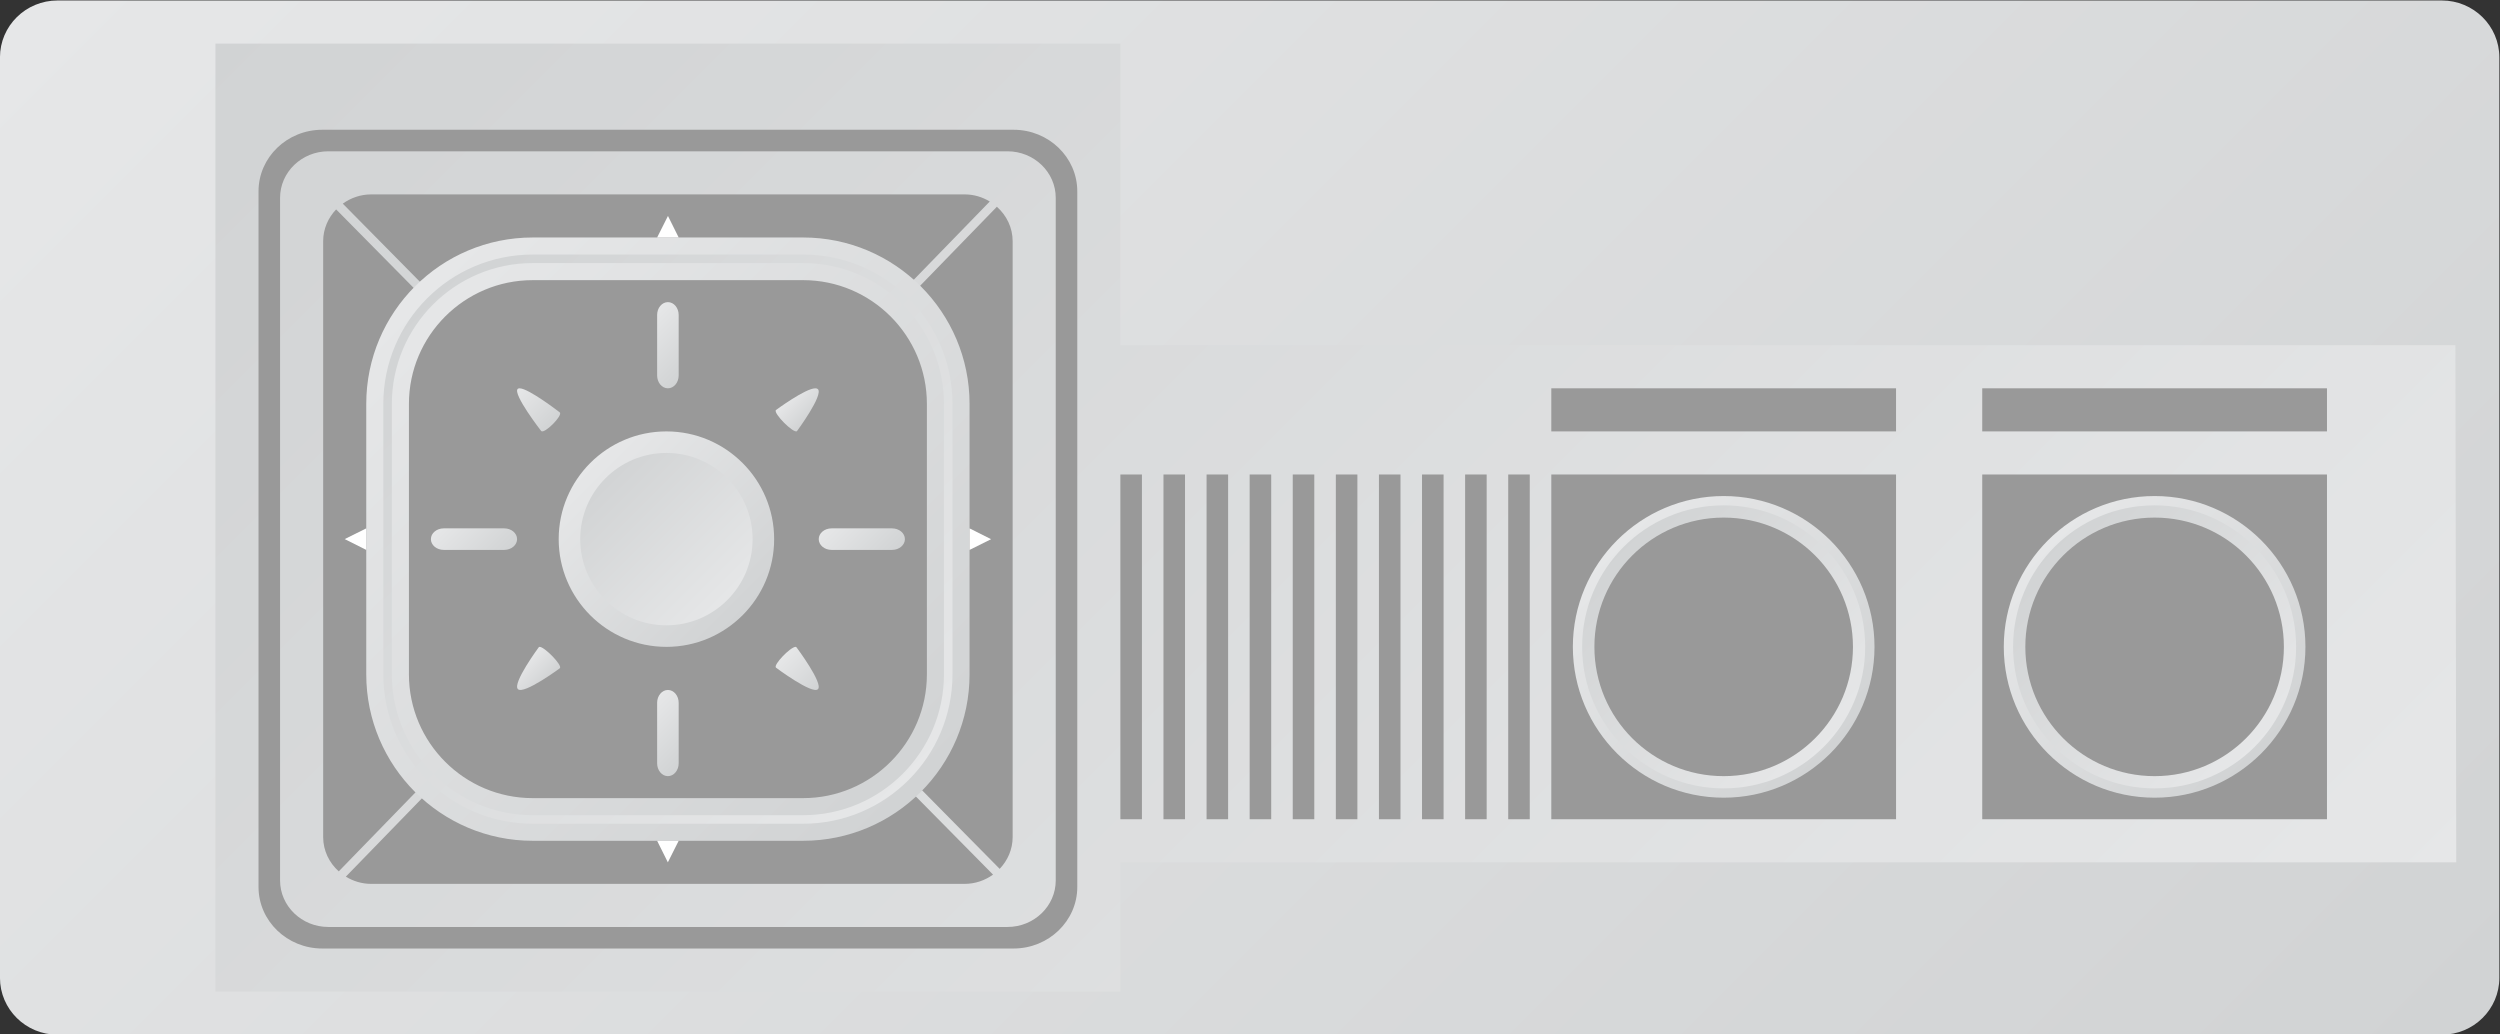 <?xml version="1.0" encoding="UTF-8" standalone="no"?>
<svg
   xmlns:dc="http://purl.org/dc/elements/1.1/"
   xmlns:cc="http://creativecommons.org/ns#"
   xmlns:rdf="http://www.w3.org/1999/02/22-rdf-syntax-ns#"
   xmlns:svg="http://www.w3.org/2000/svg"
   xmlns="http://www.w3.org/2000/svg"
   viewBox="0 0 309.333 128"
   height="128"
   width="309.333"
   xml:space="preserve"
   id="svg2"
   version="1.1"><rect x="0" y="0" width="309.333" height="128" fill="#333333" stroke="none"/><defs
     id="defs6"><clipPath
       id="clipPath18"
       clipPathUnits="userSpaceOnUse"><path
         id="path16"
         d="M 17.342,176 C 14.392,176 12,173.636 12,170.72 v 0 -85.44 C 12,82.364 14.392,80 17.342,80 v 0 h 221.316 c 2.951,0 5.342,2.364 5.342,5.28 v 0 85.44 c 0,2.916 -2.391,5.28 -5.342,5.28 v 0 z" /></clipPath><linearGradient
       id="linearGradient28"
       spreadMethod="pad"
       gradientTransform="matrix(160.889,-160.889,-160.889,-160.889,47.556,208.444)"
       gradientUnits="userSpaceOnUse"
       y2="0"
       x2="1"
       y1="0"
       x1="0"><stop
         id="stop24"
         offset="0"
         style="stop-opacity:1;stop-color:#e6e7e8" /><stop
         id="stop26"
         offset="1"
         style="stop-opacity:1;stop-color:#d1d3d4" /></linearGradient><clipPath
       id="clipPath38"
       clipPathUnits="userSpaceOnUse"><path
         id="path36"
         d="M 32,172 V 84 h 84 v 12 h 124 l -0.078,48 H 116 v 28 z" /></clipPath><linearGradient
       id="linearGradient48"
       spreadMethod="pad"
       gradientTransform="matrix(-142,142,142,142,196.98,52.98)"
       gradientUnits="userSpaceOnUse"
       y2="0"
       x2="1"
       y1="0"
       x1="0"><stop
         id="stop44"
         offset="0"
         style="stop-opacity:1;stop-color:#e6e7e8" /><stop
         id="stop46"
         offset="1"
         style="stop-opacity:1;stop-color:#d1d3d4" /></linearGradient><clipPath
       id="clipPath58"
       clipPathUnits="userSpaceOnUse"><path
         id="path56"
         d="M 0,256 H 256 V 0 H 0 Z" /></clipPath><clipPath
       id="clipPath68"
       clipPathUnits="userSpaceOnUse"><path
         id="path66"
         d="m 158.432,116 c 0,-7.493 6.075,-13.568 13.568,-13.568 v 0 c 7.493,0 13.568,6.075 13.568,13.568 v 0 c 0,7.493 -6.075,13.568 -13.568,13.568 v 0 c -7.493,0 -13.568,-6.075 -13.568,-13.568" /></clipPath><linearGradient
       id="linearGradient78"
       spreadMethod="pad"
       gradientTransform="matrix(-19.188,19.188,19.188,19.188,181.594,106.406)"
       gradientUnits="userSpaceOnUse"
       y2="0"
       x2="1"
       y1="0"
       x1="0"><stop
         id="stop74"
         offset="0"
         style="stop-opacity:1;stop-color:#e6e7e8" /><stop
         id="stop76"
         offset="1"
         style="stop-opacity:1;stop-color:#d1d3d4" /></linearGradient><clipPath
       id="clipPath88"
       clipPathUnits="userSpaceOnUse"><path
         id="path86"
         d="m 158,116 c 0,-7.719 6.281,-14 14,-14 v 0 c 7.719,0 14,6.281 14,14 v 0 c 0,7.719 -6.281,14 -14,14 v 0 c -7.719,0 -14,-6.281 -14,-14 m 0.863,0 c 0,7.243 5.894,13.136 13.137,13.136 v 0 c 7.243,0 13.136,-5.893 13.136,-13.136 v 0 c 0,-7.243 -5.893,-13.136 -13.136,-13.136 v 0 c -7.243,0 -13.137,5.893 -13.137,13.136" /></clipPath><linearGradient
       id="linearGradient98"
       spreadMethod="pad"
       gradientTransform="matrix(19.79,-19.79,-19.79,-19.79,162.105,125.895)"
       gradientUnits="userSpaceOnUse"
       y2="0"
       x2="1"
       y1="0"
       x1="0"><stop
         id="stop94"
         offset="0"
         style="stop-opacity:1;stop-color:#e6e7e8" /><stop
         id="stop96"
         offset="1"
         style="stop-opacity:1;stop-color:#d1d3d4" /></linearGradient><clipPath
       id="clipPath108"
       clipPathUnits="userSpaceOnUse"><path
         id="path106"
         d="M 0,256 H 256 V 0 H 0 Z" /></clipPath><clipPath
       id="clipPath124"
       clipPathUnits="userSpaceOnUse"><path
         id="path122"
         d="m 198.432,116 c 0,-7.493 6.075,-13.568 13.568,-13.568 v 0 c 7.494,0 13.568,6.075 13.568,13.568 v 0 c 0,7.493 -6.074,13.568 -13.568,13.568 v 0 c -7.493,0 -13.568,-6.075 -13.568,-13.568" /></clipPath><linearGradient
       id="linearGradient134"
       spreadMethod="pad"
       gradientTransform="matrix(-19.188,19.188,19.188,19.188,221.594,106.406)"
       gradientUnits="userSpaceOnUse"
       y2="0"
       x2="1"
       y1="0"
       x1="0"><stop
         id="stop130"
         offset="0"
         style="stop-opacity:1;stop-color:#e6e7e8" /><stop
         id="stop132"
         offset="1"
         style="stop-opacity:1;stop-color:#d1d3d4" /></linearGradient><clipPath
       id="clipPath144"
       clipPathUnits="userSpaceOnUse"><path
         id="path142"
         d="m 198,116 c 0,-7.719 6.28,-14 14,-14 v 0 c 7.72,0 14,6.281 14,14 v 0 c 0,7.719 -6.28,14 -14,14 v 0 c -7.72,0 -14,-6.281 -14,-14 m 0.864,0 c 0,7.243 5.892,13.136 13.136,13.136 v 0 c 7.244,0 13.136,-5.893 13.136,-13.136 v 0 c 0,-7.243 -5.892,-13.136 -13.136,-13.136 v 0 c -7.244,0 -13.136,5.893 -13.136,13.136" /></clipPath><linearGradient
       id="linearGradient154"
       spreadMethod="pad"
       gradientTransform="matrix(19.79,-19.79,-19.79,-19.79,202.105,125.895)"
       gradientUnits="userSpaceOnUse"
       y2="0"
       x2="1"
       y1="0"
       x1="0"><stop
         id="stop150"
         offset="0"
         style="stop-opacity:1;stop-color:#e6e7e8" /><stop
         id="stop152"
         offset="1"
         style="stop-opacity:1;stop-color:#d1d3d4" /></linearGradient><clipPath
       id="clipPath164"
       clipPathUnits="userSpaceOnUse"><path
         id="path162"
         d="M 0,256 H 256 V 0 H 0 Z" /></clipPath><clipPath
       id="clipPath222"
       clipPathUnits="userSpaceOnUse"><path
         id="path220"
         d="m 61.448,153.208 c -8.081,0 -14.656,-6.575 -14.656,-14.657 v 0 -25.102 c 0,-8.082 6.575,-14.657 14.656,-14.657 v 0 h 25.103 c 8.082,0 14.657,6.575 14.657,14.657 v 0 25.102 c 0,8.082 -6.575,14.657 -14.657,14.657 v 0 z m -12.28,-39.759 v 25.102 c 0,6.772 5.509,12.281 12.28,12.281 v 0 h 25.103 c 6.772,0 12.281,-5.509 12.281,-12.281 v 0 -25.102 c 0,-6.772 -5.509,-12.281 -12.281,-12.281 v 0 H 61.448 c -6.771,0 -12.28,5.509 -12.28,12.281" /></clipPath><linearGradient
       id="linearGradient232"
       spreadMethod="pad"
       gradientTransform="matrix(-45.821,45.821,45.821,45.821,96.91,103.09)"
       gradientUnits="userSpaceOnUse"
       y2="0"
       x2="1"
       y1="0"
       x1="0"><stop
         id="stop228"
         offset="0"
         style="stop-opacity:1;stop-color:#e6e7e8" /><stop
         id="stop230"
         offset="1"
         style="stop-opacity:1;stop-color:#d1d3d4" /></linearGradient><clipPath
       id="clipPath242"
       clipPathUnits="userSpaceOnUse"><path
         id="path240"
         d="M 61.448,154 C 52.93,154 46,147.07 46,138.551 v 0 -25.102 C 46,104.93 52.93,98 61.448,98 v 0 H 86.551 C 95.07,98 102,104.93 102,113.449 v 0 25.102 C 102,147.07 95.07,154 86.551,154 v 0 z M 47.584,113.449 v 25.102 c 0,7.645 6.22,13.865 13.864,13.865 v 0 h 25.103 c 7.646,0 13.865,-6.22 13.865,-13.865 v 0 -25.102 c 0,-7.645 -6.219,-13.865 -13.865,-13.865 v 0 H 61.448 c -7.644,0 -13.864,6.22 -13.864,13.865 m 13.864,38.175 c -7.208,0 -13.072,-5.865 -13.072,-13.073 v 0 -25.102 c 0,-7.208 5.864,-13.073 13.072,-13.073 v 0 h 25.103 c 7.208,0 13.073,5.865 13.073,13.073 v 0 25.102 c 0,7.208 -5.865,13.073 -13.073,13.073 v 0 z M 49.961,113.449 v 25.102 c 0,6.335 5.153,11.489 11.487,11.489 v 0 h 25.103 c 6.335,0 11.489,-5.154 11.489,-11.489 v 0 -25.102 c 0,-6.335 -5.154,-11.489 -11.489,-11.489 v 0 H 61.448 c -6.334,0 -11.487,5.154 -11.487,11.489" /></clipPath><linearGradient
       id="linearGradient252"
       spreadMethod="pad"
       gradientTransform="matrix(46.94,-46.94,-46.94,-46.94,50.53,149.47)"
       gradientUnits="userSpaceOnUse"
       y2="0"
       x2="1"
       y1="0"
       x1="0"><stop
         id="stop248"
         offset="0"
         style="stop-opacity:1;stop-color:#e6e7e8" /><stop
         id="stop250"
         offset="1"
         style="stop-opacity:1;stop-color:#d1d3d4" /></linearGradient><clipPath
       id="clipPath262"
       clipPathUnits="userSpaceOnUse"><path
         id="path260"
         d="m 65.179,126 c 0,-4.63 3.888,-8.383 8.683,-8.383 v 0 c 4.795,0 8.682,3.753 8.682,8.383 v 0 c 0,4.63 -3.887,8.384 -8.682,8.384 v 0 c -4.795,0 -8.683,-3.754 -8.683,-8.384" /></clipPath><linearGradient
       id="linearGradient272"
       spreadMethod="pad"
       gradientTransform="matrix(-12.07,12.07,12.07,12.07,79.897,119.965)"
       gradientUnits="userSpaceOnUse"
       y2="0"
       x2="1"
       y1="0"
       x1="0"><stop
         id="stop268"
         offset="0"
         style="stop-opacity:1;stop-color:#e6e7e8" /><stop
         id="stop270"
         offset="1"
         style="stop-opacity:1;stop-color:#d1d3d4" /></linearGradient><clipPath
       id="clipPath282"
       clipPathUnits="userSpaceOnUse"><path
         id="path280"
         d="m 63.862,126 c 0,-5.513 4.486,-10 10,-10 v 0 c 5.514,0 10,4.487 10,10 v 0 c 0,5.514 -4.486,10 -10,10 v 0 c -5.514,0 -10,-4.486 -10,-10 m 2,0 c 0,4.411 3.588,8 8,8 v 0 c 4.411,0 8,-3.589 8,-8 v 0 c 0,-4.411 -3.589,-8 -8,-8 v 0 c -4.412,0 -8,3.589 -8,8" /></clipPath><linearGradient
       id="linearGradient292"
       spreadMethod="pad"
       gradientTransform="matrix(14.135,-14.135,-14.135,-14.135,66.794,133.068)"
       gradientUnits="userSpaceOnUse"
       y2="0"
       x2="1"
       y1="0"
       x1="0"><stop
         id="stop288"
         offset="0"
         style="stop-opacity:1;stop-color:#e6e7e8" /><stop
         id="stop290"
         offset="1"
         style="stop-opacity:1;stop-color:#d1d3d4" /></linearGradient><clipPath
       id="clipPath302"
       clipPathUnits="userSpaceOnUse"><path
         id="path300"
         d="m 73,146.807 v -5.614 C 73,140.534 73.448,140 74,140 v 0 c 0.552,0 1,0.534 1,1.193 v 0 5.614 C 75,147.466 74.552,148 74,148 v 0 c -0.552,0 -1,-0.534 -1,-1.193" /></clipPath><linearGradient
       id="linearGradient312"
       spreadMethod="pad"
       gradientTransform="matrix(4.364,-4.364,-4.364,-4.364,71.818,146.182)"
       gradientUnits="userSpaceOnUse"
       y2="0"
       x2="1"
       y1="0"
       x1="0"><stop
         id="stop308"
         offset="0"
         style="stop-opacity:1;stop-color:#e6e7e8" /><stop
         id="stop310"
         offset="1"
         style="stop-opacity:1;stop-color:#d1d3d4" /></linearGradient><clipPath
       id="clipPath322"
       clipPathUnits="userSpaceOnUse"><path
         id="path320"
         d="m 73,110.807 v -5.614 C 73,104.534 73.448,104 74,104 v 0 c 0.552,0 1,0.534 1,1.193 v 0 5.614 C 75,111.466 74.552,112 74,112 v 0 c -0.552,0 -1,-0.534 -1,-1.193" /></clipPath><linearGradient
       id="linearGradient332"
       spreadMethod="pad"
       gradientTransform="matrix(4.364,-4.364,-4.364,-4.364,71.818,110.182)"
       gradientUnits="userSpaceOnUse"
       y2="0"
       x2="1"
       y1="0"
       x1="0"><stop
         id="stop328"
         offset="0"
         style="stop-opacity:1;stop-color:#e6e7e8" /><stop
         id="stop330"
         offset="1"
         style="stop-opacity:1;stop-color:#d1d3d4" /></linearGradient><clipPath
       id="clipPath342"
       clipPathUnits="userSpaceOnUse"><path
         id="path340"
         d="m 60.057,139.943 c -0.477,-0.478 2.181,-3.909 2.181,-3.909 v 0 c 0.294,-0.295 2.023,1.434 1.729,1.728 v 0 c 0,0 -2.89,2.238 -3.735,2.238 v 0 c -0.076,0 -0.136,-0.018 -0.175,-0.057" /></clipPath><linearGradient
       id="linearGradient352"
       spreadMethod="pad"
       gradientTransform="matrix(3.266,-3.266,-3.266,-3.266,60.057,139.943)"
       gradientUnits="userSpaceOnUse"
       y2="0"
       x2="1"
       y1="0"
       x1="0"><stop
         id="stop348"
         offset="0"
         style="stop-opacity:1;stop-color:#e6e7e8" /><stop
         id="stop350"
         offset="1"
         style="stop-opacity:1;stop-color:#d1d3d4" /></linearGradient><clipPath
       id="clipPath362"
       clipPathUnits="userSpaceOnUse"><path
         id="path360"
         d="m 84.029,114.072 c 0,0 3.375,-2.524 3.899,-2 v 0 c 0.525,0.524 -2,3.898 -2,3.898 v 0 c -0.02,0.02 -0.048,0.03 -0.082,0.03 v 0 c -0.458,-0.001 -2.083,-1.662 -1.817,-1.928" /></clipPath><linearGradient
       id="linearGradient372"
       spreadMethod="pad"
       gradientTransform="matrix(3.164,-3.164,-3.164,-3.164,84.764,115.236)"
       gradientUnits="userSpaceOnUse"
       y2="0"
       x2="1"
       y1="0"
       x1="0"><stop
         id="stop368"
         offset="0"
         style="stop-opacity:1;stop-color:#e6e7e8" /><stop
         id="stop370"
         offset="1"
         style="stop-opacity:1;stop-color:#d1d3d4" /></linearGradient><clipPath
       id="clipPath382"
       clipPathUnits="userSpaceOnUse"><path
         id="path380"
         d="m 84.028,137.982 c -0.283,-0.282 1.672,-2.237 1.954,-1.954 v 0 c 0,0 2.481,3.356 1.941,3.895 v 0 C 87.87,139.976 87.79,140 87.689,140 v 0 c -0.932,0 -3.661,-2.018 -3.661,-2.018" /></clipPath><linearGradient
       id="linearGradient392"
       spreadMethod="pad"
       gradientTransform="matrix(1.954,-1.954,-1.954,-1.954,85.381,139.335)"
       gradientUnits="userSpaceOnUse"
       y2="0"
       x2="1"
       y1="0"
       x1="0"><stop
         id="stop388"
         offset="0"
         style="stop-opacity:1;stop-color:#e6e7e8" /><stop
         id="stop390"
         offset="1"
         style="stop-opacity:1;stop-color:#d1d3d4" /></linearGradient><clipPath
       id="clipPath402"
       clipPathUnits="userSpaceOnUse"><path
         id="path400"
         d="m 62.018,115.972 c 0,0 -2.481,-3.356 -1.941,-3.895 v 0 c 0.54,-0.54 3.895,1.941 3.895,1.941 v 0 C 64.236,114.281 62.553,116 62.096,116 v 0 c -0.032,0 -0.059,-0.009 -0.078,-0.028" /></clipPath><linearGradient
       id="linearGradient412"
       spreadMethod="pad"
       gradientTransform="matrix(1.954,-1.954,-1.954,-1.954,60.665,114.619)"
       gradientUnits="userSpaceOnUse"
       y2="0"
       x2="1"
       y1="0"
       x1="0"><stop
         id="stop408"
         offset="0"
         style="stop-opacity:1;stop-color:#e6e7e8" /><stop
         id="stop410"
         offset="1"
         style="stop-opacity:1;stop-color:#d1d3d4" /></linearGradient><clipPath
       id="clipPath422"
       clipPathUnits="userSpaceOnUse"><path
         id="path420"
         d="M 89.193,127 C 88.534,127 88,126.553 88,126 v 0 c 0,-0.553 0.534,-1 1.193,-1 v 0 h 5.614 c 0.659,0 1.193,0.447 1.193,1 v 0 c 0,0.553 -0.534,1 -1.193,1 v 0 z" /></clipPath><linearGradient
       id="linearGradient432"
       spreadMethod="pad"
       gradientTransform="matrix(4.364,-4.364,-4.364,-4.364,89.818,128.182)"
       gradientUnits="userSpaceOnUse"
       y2="0"
       x2="1"
       y1="0"
       x1="0"><stop
         id="stop428"
         offset="0"
         style="stop-opacity:1;stop-color:#e6e7e8" /><stop
         id="stop430"
         offset="1"
         style="stop-opacity:1;stop-color:#d1d3d4" /></linearGradient><clipPath
       id="clipPath442"
       clipPathUnits="userSpaceOnUse"><path
         id="path440"
         d="M 53.193,127 C 52.534,127 52,126.553 52,126 v 0 c 0,-0.553 0.534,-1 1.193,-1 v 0 h 5.614 c 0.659,0 1.193,0.447 1.193,1 v 0 c 0,0.553 -0.534,1 -1.193,1 v 0 z" /></clipPath><linearGradient
       id="linearGradient452"
       spreadMethod="pad"
       gradientTransform="matrix(4.364,-4.364,-4.364,-4.364,53.818,128.182)"
       gradientUnits="userSpaceOnUse"
       y2="0"
       x2="1"
       y1="0"
       x1="0"><stop
         id="stop448"
         offset="0"
         style="stop-opacity:1;stop-color:#e6e7e8" /><stop
         id="stop450"
         offset="1"
         style="stop-opacity:1;stop-color:#d1d3d4" /></linearGradient><clipPath
       id="clipPath462"
       clipPathUnits="userSpaceOnUse"><path
         id="path460"
         d="M 0,256 H 256 V 0 H 0 Z" /></clipPath></defs><g
     transform="matrix(1.333,0,0,-1.333,-16,234.667)"
     id="g10"><g
       id="g12"><g
         clip-path="url(#clipPath18)"
         id="g14"><g
           id="g20"><g
             id="g22"><path
               id="path30"
               style="fill:url(#linearGradient28);stroke:none"
               d="M 17.342,176 C 14.392,176 12,173.636 12,170.72 v 0 -85.44 C 12,82.364 14.392,80 17.342,80 v 0 h 221.316 c 2.951,0 5.342,2.364 5.342,5.28 v 0 85.44 c 0,2.916 -2.391,5.28 -5.342,5.28 v 0 z" /></g></g></g></g><g
       id="g32"><g
         clip-path="url(#clipPath38)"
         id="g34"><g
           id="g40"><g
             id="g42"><path
               id="path50"
               style="fill:url(#linearGradient48);stroke:none"
               d="M 32,172 V 84 h 84 v 12 h 124 l -0.078,48 H 116 v 28 z" /></g></g></g></g><g
       id="g52"><g
         clip-path="url(#clipPath58)"
         id="g54"><path
           id="path60"
           style="fill:#999999;fill-opacity:1;fill-rule:nonzero;stroke:none"
           d="m 188,100 h -32 v 32 h 32 z" /></g></g><g
       id="g62"><g
         clip-path="url(#clipPath68)"
         id="g64"><g
           id="g70"><g
             id="g72"><path
               id="path80"
               style="fill:url(#linearGradient78);stroke:none"
               d="m 158.432,116 c 0,-7.493 6.075,-13.568 13.568,-13.568 v 0 c 7.493,0 13.568,6.075 13.568,13.568 v 0 c 0,7.493 -6.075,13.568 -13.568,13.568 v 0 c -7.493,0 -13.568,-6.075 -13.568,-13.568" /></g></g></g></g><g
       id="g82"><g
         clip-path="url(#clipPath88)"
         id="g84"><g
           id="g90"><g
             id="g92"><path
               id="path100"
               style="fill:url(#linearGradient98);stroke:none"
               d="m 158,116 c 0,-7.719 6.281,-14 14,-14 v 0 c 7.719,0 14,6.281 14,14 v 0 c 0,7.719 -6.281,14 -14,14 v 0 c -7.719,0 -14,-6.281 -14,-14 m 0.863,0 c 0,7.243 5.894,13.136 13.137,13.136 v 0 c 7.243,0 13.136,-5.893 13.136,-13.136 v 0 c 0,-7.243 -5.893,-13.136 -13.136,-13.136 v 0 c -7.243,0 -13.137,5.893 -13.137,13.136" /></g></g></g></g><g
       id="g102"><g
         clip-path="url(#clipPath108)"
         id="g104"><g
           transform="translate(184,116)"
           id="g110"><path
             id="path112"
             style="fill:#999999;fill-opacity:1;fill-rule:nonzero;stroke:none"
             d="m 0,0 c 0,-6.627 -5.373,-12 -12,-12 -6.627,0 -12,5.373 -12,12 0,6.627 5.373,12 12,12 C -5.373,12 0,6.627 0,0" /></g><path
           id="path114"
           style="fill:#999999;fill-opacity:1;fill-rule:nonzero;stroke:none"
           d="m 188,136 h -32 v 4 h 32 z" /><path
           id="path116"
           style="fill:#999999;fill-opacity:1;fill-rule:nonzero;stroke:none"
           d="m 228,100 h -32 v 32 h 32 z" /></g></g><g
       id="g118"><g
         clip-path="url(#clipPath124)"
         id="g120"><g
           id="g126"><g
             id="g128"><path
               id="path136"
               style="fill:url(#linearGradient134);stroke:none"
               d="m 198.432,116 c 0,-7.493 6.075,-13.568 13.568,-13.568 v 0 c 7.494,0 13.568,6.075 13.568,13.568 v 0 c 0,7.493 -6.074,13.568 -13.568,13.568 v 0 c -7.493,0 -13.568,-6.075 -13.568,-13.568" /></g></g></g></g><g
       id="g138"><g
         clip-path="url(#clipPath144)"
         id="g140"><g
           id="g146"><g
             id="g148"><path
               id="path156"
               style="fill:url(#linearGradient154);stroke:none"
               d="m 198,116 c 0,-7.719 6.28,-14 14,-14 v 0 c 7.72,0 14,6.281 14,14 v 0 c 0,7.719 -6.28,14 -14,14 v 0 c -7.72,0 -14,-6.281 -14,-14 m 0.864,0 c 0,7.243 5.892,13.136 13.136,13.136 v 0 c 7.244,0 13.136,-5.893 13.136,-13.136 v 0 c 0,-7.243 -5.892,-13.136 -13.136,-13.136 v 0 c -7.244,0 -13.136,5.893 -13.136,13.136" /></g></g></g></g><g
       id="g158"><g
         clip-path="url(#clipPath164)"
         id="g160"><g
           transform="translate(224,116)"
           id="g166"><path
             id="path168"
             style="fill:#999999;fill-opacity:1;fill-rule:nonzero;stroke:none"
             d="m 0,0 c 0,-6.627 -5.373,-12 -12,-12 -6.627,0 -12,5.373 -12,12 0,6.627 5.373,12 12,12 C -5.373,12 0,6.627 0,0" /></g><path
           id="path170"
           style="fill:#999999;fill-opacity:1;fill-rule:nonzero;stroke:none"
           d="m 228,136 h -32 v 4 h 32 z" /><path
           id="path172"
           style="fill:#999999;fill-opacity:1;fill-rule:nonzero;stroke:none"
           d="m 154,100 h -2 v 32 h 2 z" /><path
           id="path174"
           style="fill:#999999;fill-opacity:1;fill-rule:nonzero;stroke:none"
           d="m 150,100 h -2 v 32 h 2 z" /><path
           id="path176"
           style="fill:#999999;fill-opacity:1;fill-rule:nonzero;stroke:none"
           d="m 146,100 h -2 v 32 h 2 z" /><path
           id="path178"
           style="fill:#999999;fill-opacity:1;fill-rule:nonzero;stroke:none"
           d="m 142,100 h -2 v 32 h 2 z" /><path
           id="path180"
           style="fill:#999999;fill-opacity:1;fill-rule:nonzero;stroke:none"
           d="m 138,100 h -2 v 32 h 2 z" /><path
           id="path182"
           style="fill:#999999;fill-opacity:1;fill-rule:nonzero;stroke:none"
           d="m 134,100 h -2 v 32 h 2 z" /><path
           id="path184"
           style="fill:#999999;fill-opacity:1;fill-rule:nonzero;stroke:none"
           d="m 130,100 h -2 v 32 h 2 z" /><path
           id="path186"
           style="fill:#999999;fill-opacity:1;fill-rule:nonzero;stroke:none"
           d="m 126,100 h -2 v 32 h 2 z" /><path
           id="path188"
           style="fill:#999999;fill-opacity:1;fill-rule:nonzero;stroke:none"
           d="m 122,100 h -2 v 32 h 2 z" /><path
           id="path190"
           style="fill:#999999;fill-opacity:1;fill-rule:nonzero;stroke:none"
           d="m 118,100 h -2 v 32 h 2 z" /><g
           transform="translate(42.48,162)"
           id="g192"><path
             id="path194"
             style="fill:#999999;fill-opacity:1;fill-rule:nonzero;stroke:none"
             d="M 0,0 C -2.47,0 -4.48,-1.938 -4.48,-4.32 V -67.68 C -4.48,-70.062 -2.47,-72 0,-72 h 63.04 c 2.471,0 4.48,1.938 4.48,4.32 V -4.32 C 67.52,-1.938 65.511,0 63.04,0 Z M 63.606,-74 H -0.565 c -3.262,0 -5.915,2.562 -5.915,5.711 V -3.711 C -6.48,-0.562 -3.827,2 -0.565,2 h 64.171 c 3.261,0 5.914,-2.562 5.914,-5.711 V -68.289 C 69.52,-71.438 66.867,-74 63.606,-74" /></g><g
           transform="translate(103.876,157.341)"
           id="g196"><path
             id="path198"
             style="fill:#999999;fill-opacity:1;fill-rule:nonzero;stroke:none"
             d="m 0,0 c -0.681,0.411 -1.477,0.659 -2.337,0.659 h -55.077 c -0.992,0 -1.9,-0.326 -2.641,-0.86 l 30.177,-30.558 z" /></g><g
           transform="translate(104.536,156.853)"
           id="g200"><path
             id="path202"
             style="fill:#999999;fill-opacity:1;fill-rule:nonzero;stroke:none"
             d="M 0,0 -29.966,-30.851 0.26,-61.459 c 0.741,0.777 1.204,1.81 1.204,2.954 V -3.201 C 1.464,-1.929 0.894,-0.795 0,0" /></g><g
           transform="translate(43.447,95.161)"
           id="g204"><path
             id="path206"
             style="fill:#999999;fill-opacity:1;fill-rule:nonzero;stroke:none"
             d="M 0,0 29.968,30.852 -0.242,61.445 C -0.984,60.669 -1.447,59.636 -1.447,58.491 V 3.187 C -1.447,1.923 -0.884,0.794 0,0" /></g><g
           transform="translate(73.987,125.434)"
           id="g208"><path
             id="path210"
             style="fill:#999999;fill-opacity:1;fill-rule:nonzero;stroke:none"
             d="m 0,0 -29.883,-30.764 c 0.686,-0.418 1.489,-0.67 2.358,-0.67 h 55.076 c 0.992,0 1.9,0.326 2.641,0.86 z" /></g><g
           transform="translate(87.395,98.91)"
           id="g212"><path
             id="path214"
             style="fill:#999999;fill-opacity:1;fill-rule:nonzero;stroke:none"
             d="m 0,0 h -27.066 c -8.021,0 -14.522,6.278 -14.522,14.022 v 26.135 c 0,7.744 6.501,14.022 14.522,14.022 H 0 c 8.02,0 14.522,-6.278 14.522,-14.022 V 14.022 C 14.522,6.278 8.02,0 0,0" /></g></g></g><g
       id="g216"><g
         clip-path="url(#clipPath222)"
         id="g218"><g
           id="g224"><g
             id="g226"><path
               id="path234"
               style="fill:url(#linearGradient232);stroke:none"
               d="m 61.448,153.208 c -8.081,0 -14.656,-6.575 -14.656,-14.657 v 0 -25.102 c 0,-8.082 6.575,-14.657 14.656,-14.657 v 0 h 25.103 c 8.082,0 14.657,6.575 14.657,14.657 v 0 25.102 c 0,8.082 -6.575,14.657 -14.657,14.657 v 0 z m -12.28,-39.759 v 25.102 c 0,6.772 5.509,12.281 12.28,12.281 v 0 h 25.103 c 6.772,0 12.281,-5.509 12.281,-12.281 v 0 -25.102 c 0,-6.772 -5.509,-12.281 -12.281,-12.281 v 0 H 61.448 c -6.771,0 -12.28,5.509 -12.28,12.281" /></g></g></g></g><g
       id="g236"><g
         clip-path="url(#clipPath242)"
         id="g238"><g
           id="g244"><g
             id="g246"><path
               id="path254"
               style="fill:url(#linearGradient252);stroke:none"
               d="M 61.448,154 C 52.93,154 46,147.07 46,138.551 v 0 -25.102 C 46,104.93 52.93,98 61.448,98 v 0 H 86.551 C 95.07,98 102,104.93 102,113.449 v 0 25.102 C 102,147.07 95.07,154 86.551,154 v 0 z M 47.584,113.449 v 25.102 c 0,7.645 6.22,13.865 13.864,13.865 v 0 h 25.103 c 7.646,0 13.865,-6.22 13.865,-13.865 v 0 -25.102 c 0,-7.645 -6.219,-13.865 -13.865,-13.865 v 0 H 61.448 c -7.644,0 -13.864,6.22 -13.864,13.865 m 13.864,38.175 c -7.208,0 -13.072,-5.865 -13.072,-13.073 v 0 -25.102 c 0,-7.208 5.864,-13.073 13.072,-13.073 v 0 h 25.103 c 7.208,0 13.073,5.865 13.073,13.073 v 0 25.102 c 0,7.208 -5.865,13.073 -13.073,13.073 v 0 z M 49.961,113.449 v 25.102 c 0,6.335 5.153,11.489 11.487,11.489 v 0 h 25.103 c 6.335,0 11.489,-5.154 11.489,-11.489 v 0 -25.102 c 0,-6.335 -5.154,-11.489 -11.489,-11.489 v 0 H 61.448 c -6.334,0 -11.487,5.154 -11.487,11.489" /></g></g></g></g><g
       id="g256"><g
         clip-path="url(#clipPath262)"
         id="g258"><g
           id="g264"><g
             id="g266"><path
               id="path274"
               style="fill:url(#linearGradient272);stroke:none"
               d="m 65.179,126 c 0,-4.63 3.888,-8.383 8.683,-8.383 v 0 c 4.795,0 8.682,3.753 8.682,8.383 v 0 c 0,4.63 -3.887,8.384 -8.682,8.384 v 0 c -4.795,0 -8.683,-3.754 -8.683,-8.384" /></g></g></g></g><g
       id="g276"><g
         clip-path="url(#clipPath282)"
         id="g278"><g
           id="g284"><g
             id="g286"><path
               id="path294"
               style="fill:url(#linearGradient292);stroke:none"
               d="m 63.862,126 c 0,-5.513 4.486,-10 10,-10 v 0 c 5.514,0 10,4.487 10,10 v 0 c 0,5.514 -4.486,10 -10,10 v 0 c -5.514,0 -10,-4.486 -10,-10 m 2,0 c 0,4.411 3.588,8 8,8 v 0 c 4.411,0 8,-3.589 8,-8 v 0 c 0,-4.411 -3.589,-8 -8,-8 v 0 c -4.412,0 -8,3.589 -8,8" /></g></g></g></g><g
       id="g296"><g
         clip-path="url(#clipPath302)"
         id="g298"><g
           id="g304"><g
             id="g306"><path
               id="path314"
               style="fill:url(#linearGradient312);stroke:none"
               d="m 73,146.807 v -5.614 C 73,140.534 73.448,140 74,140 v 0 c 0.552,0 1,0.534 1,1.193 v 0 5.614 C 75,147.466 74.552,148 74,148 v 0 c -0.552,0 -1,-0.534 -1,-1.193" /></g></g></g></g><g
       id="g316"><g
         clip-path="url(#clipPath322)"
         id="g318"><g
           id="g324"><g
             id="g326"><path
               id="path334"
               style="fill:url(#linearGradient332);stroke:none"
               d="m 73,110.807 v -5.614 C 73,104.534 73.448,104 74,104 v 0 c 0.552,0 1,0.534 1,1.193 v 0 5.614 C 75,111.466 74.552,112 74,112 v 0 c -0.552,0 -1,-0.534 -1,-1.193" /></g></g></g></g><g
       id="g336"><g
         clip-path="url(#clipPath342)"
         id="g338"><g
           id="g344"><g
             id="g346"><path
               id="path354"
               style="fill:url(#linearGradient352);stroke:none"
               d="m 60.057,139.943 c -0.477,-0.478 2.181,-3.909 2.181,-3.909 v 0 c 0.294,-0.295 2.023,1.434 1.729,1.728 v 0 c 0,0 -2.89,2.238 -3.735,2.238 v 0 c -0.076,0 -0.136,-0.018 -0.175,-0.057" /></g></g></g></g><g
       id="g356"><g
         clip-path="url(#clipPath362)"
         id="g358"><g
           id="g364"><g
             id="g366"><path
               id="path374"
               style="fill:url(#linearGradient372);stroke:none"
               d="m 84.029,114.072 c 0,0 3.375,-2.524 3.899,-2 v 0 c 0.525,0.524 -2,3.898 -2,3.898 v 0 c -0.02,0.02 -0.048,0.03 -0.082,0.03 v 0 c -0.458,-0.001 -2.083,-1.662 -1.817,-1.928" /></g></g></g></g><g
       id="g376"><g
         clip-path="url(#clipPath382)"
         id="g378"><g
           id="g384"><g
             id="g386"><path
               id="path394"
               style="fill:url(#linearGradient392);stroke:none"
               d="m 84.028,137.982 c -0.283,-0.282 1.672,-2.237 1.954,-1.954 v 0 c 0,0 2.481,3.356 1.941,3.895 v 0 C 87.87,139.976 87.79,140 87.689,140 v 0 c -0.932,0 -3.661,-2.018 -3.661,-2.018" /></g></g></g></g><g
       id="g396"><g
         clip-path="url(#clipPath402)"
         id="g398"><g
           id="g404"><g
             id="g406"><path
               id="path414"
               style="fill:url(#linearGradient412);stroke:none"
               d="m 62.018,115.972 c 0,0 -2.481,-3.356 -1.941,-3.895 v 0 c 0.54,-0.54 3.895,1.941 3.895,1.941 v 0 C 64.236,114.281 62.553,116 62.096,116 v 0 c -0.032,0 -0.059,-0.009 -0.078,-0.028" /></g></g></g></g><g
       id="g416"><g
         clip-path="url(#clipPath422)"
         id="g418"><g
           id="g424"><g
             id="g426"><path
               id="path434"
               style="fill:url(#linearGradient432);stroke:none"
               d="M 89.193,127 C 88.534,127 88,126.553 88,126 v 0 c 0,-0.553 0.534,-1 1.193,-1 v 0 h 5.614 c 0.659,0 1.193,0.447 1.193,1 v 0 c 0,0.553 -0.534,1 -1.193,1 v 0 z" /></g></g></g></g><g
       id="g436"><g
         clip-path="url(#clipPath442)"
         id="g438"><g
           id="g444"><g
             id="g446"><path
               id="path454"
               style="fill:url(#linearGradient452);stroke:none"
               d="M 53.193,127 C 52.534,127 52,126.553 52,126 v 0 c 0,-0.553 0.534,-1 1.193,-1 v 0 h 5.614 c 0.659,0 1.193,0.447 1.193,1 v 0 c 0,0.553 -0.534,1 -1.193,1 v 0 z" /></g></g></g></g><g
       id="g456"><g
         clip-path="url(#clipPath462)"
         id="g458"><g
           transform="translate(75,154)"
           id="g464"><path
             id="path466"
             style="fill:#ffffff;fill-opacity:1;fill-rule:nonzero;stroke:none"
             d="m 0,0 h -2 l 1.005,2 z" /></g><g
           transform="translate(73,98)"
           id="g468"><path
             id="path470"
             style="fill:#ffffff;fill-opacity:1;fill-rule:nonzero;stroke:none"
             d="M 0,0 H 2 L 0.995,-2 Z" /></g><g
           transform="translate(102,125)"
           id="g472"><path
             id="path474"
             style="fill:#ffffff;fill-opacity:1;fill-rule:nonzero;stroke:none"
             d="M 0,0 V 2 L 2,0.995 Z" /></g><g
           transform="translate(46,127)"
           id="g476"><path
             id="path478"
             style="fill:#ffffff;fill-opacity:1;fill-rule:nonzero;stroke:none"
             d="m 0,0 v -2 l -2,1.005 z" /></g></g></g></g></svg>